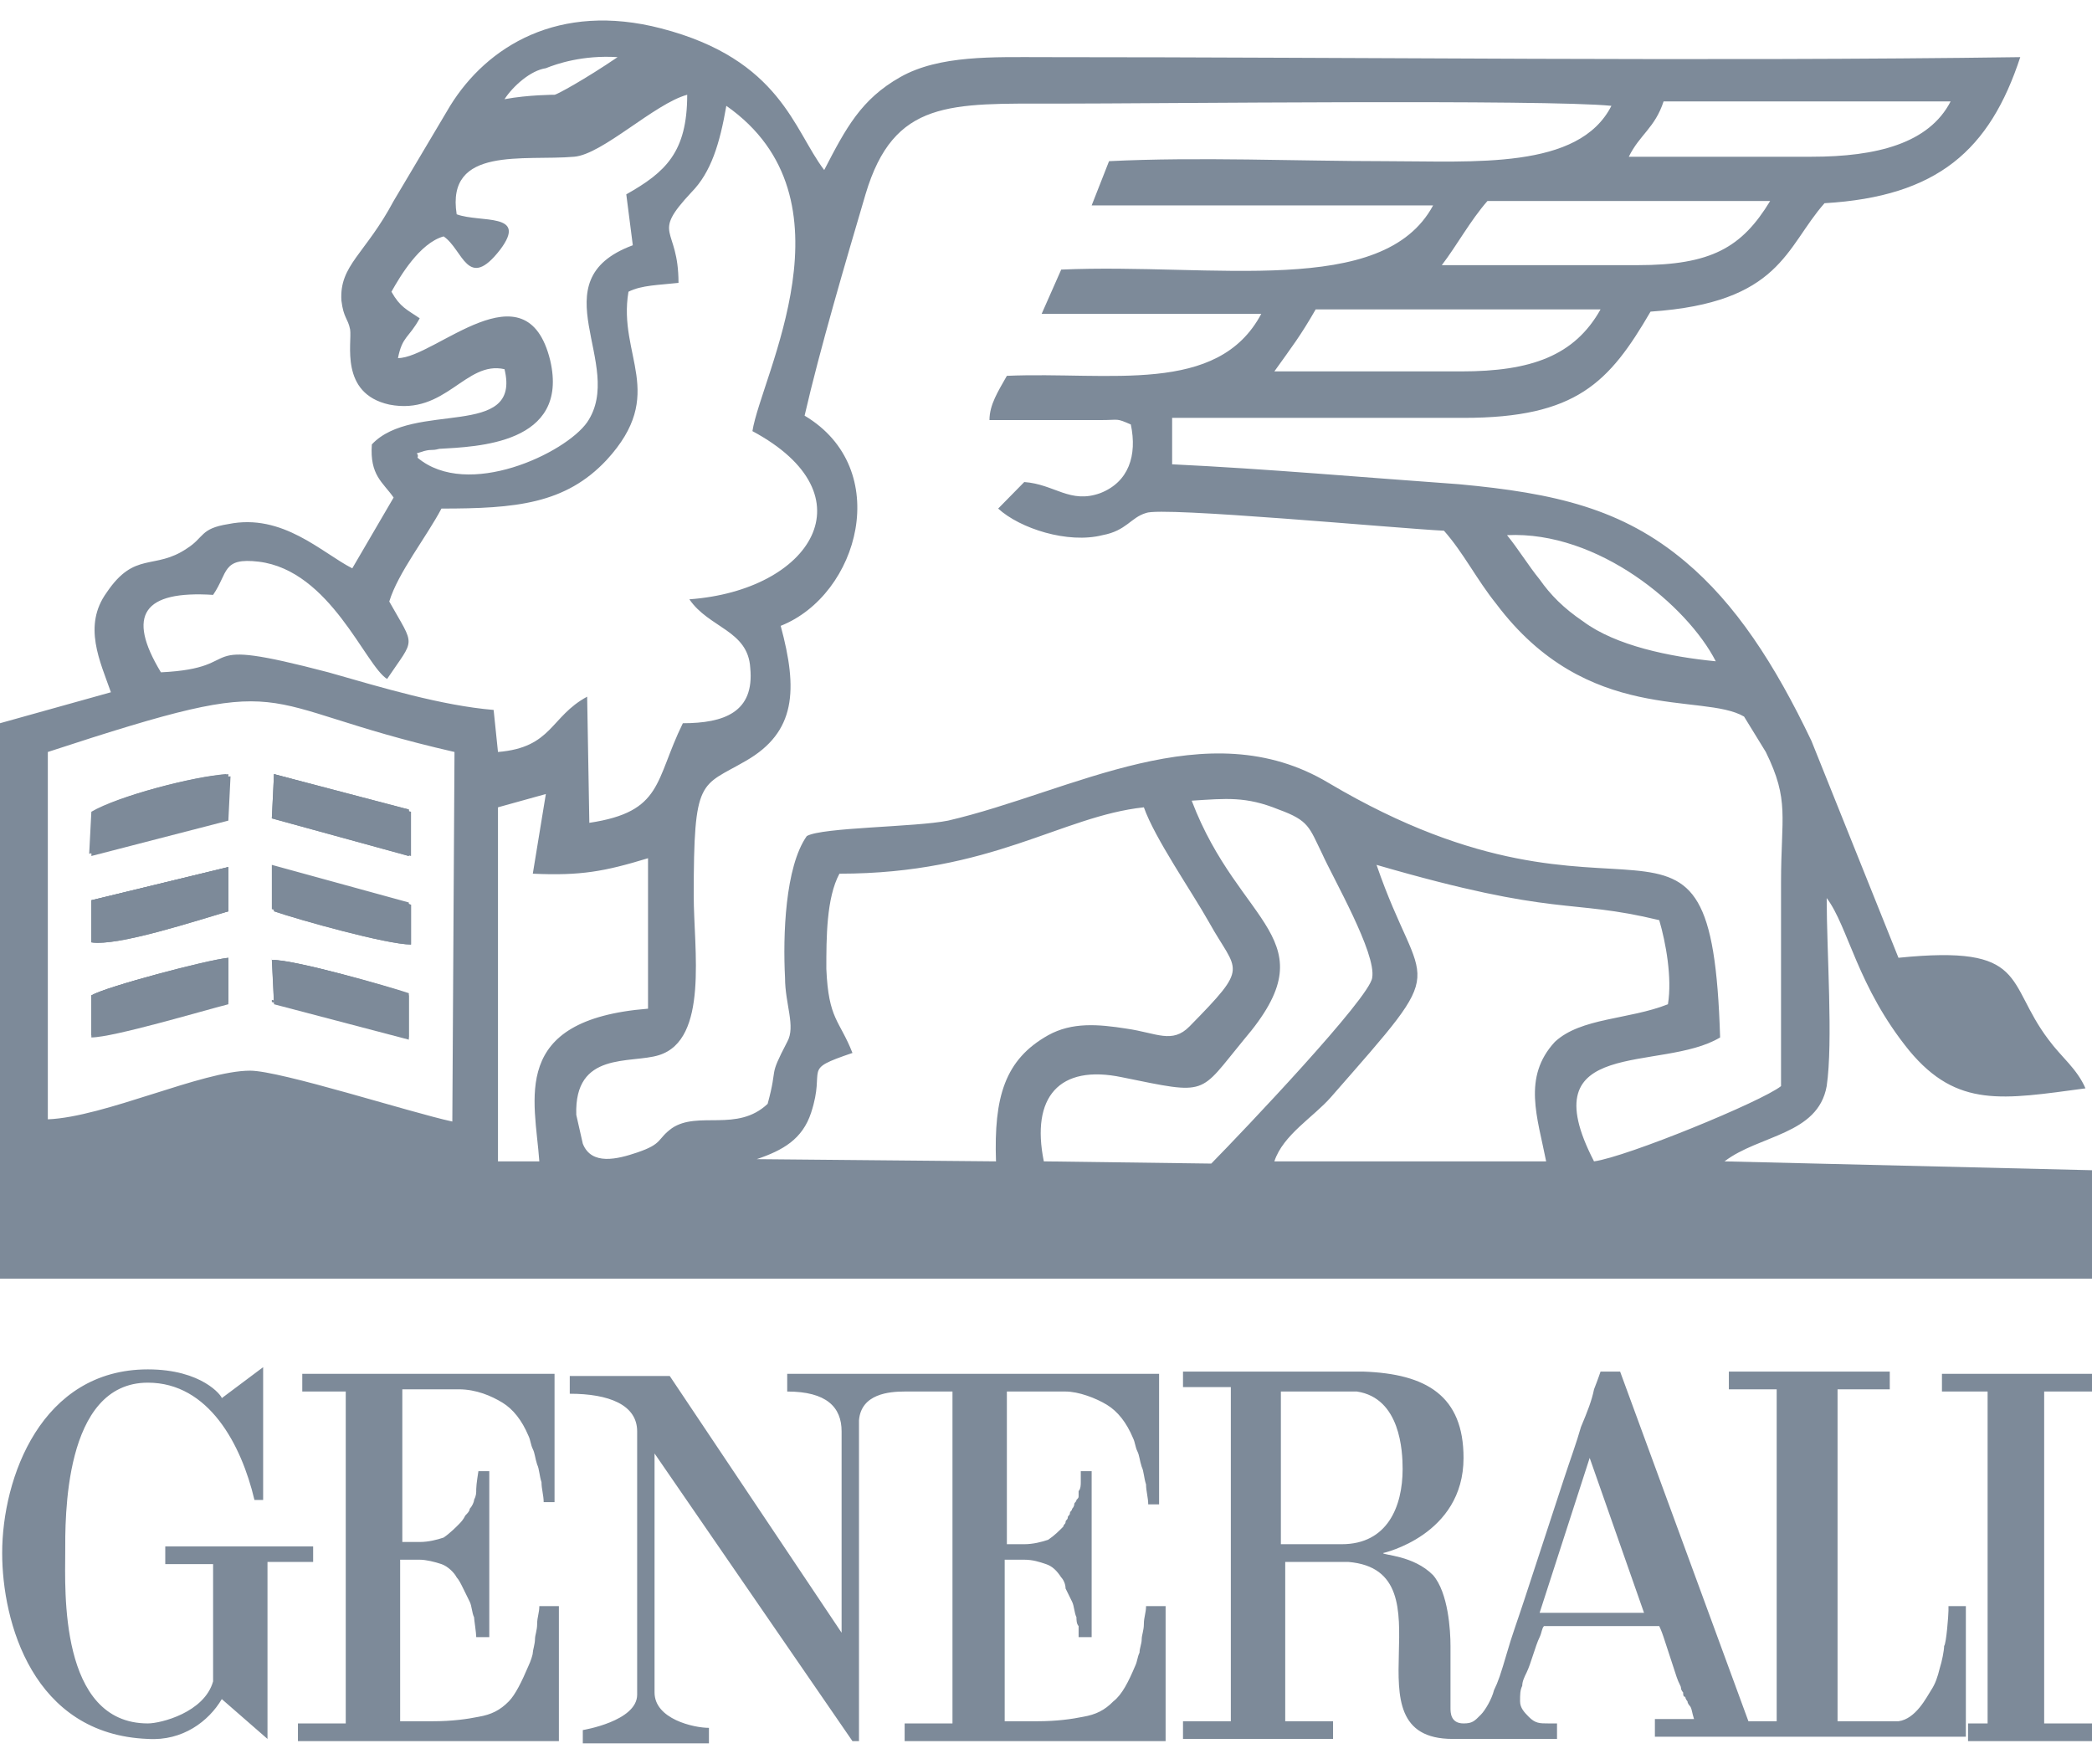 <svg width="51" height="43" viewBox="0 0 51 43" fill="none" xmlns="http://www.w3.org/2000/svg">
<path fill-rule="evenodd" clip-rule="evenodd" d="M2.227 19.789L2.174 20.814L5.514 19.951V18.872C4.718 18.926 2.863 19.411 2.227 19.789ZM2.227 21.947V22.972C2.863 23.026 4.824 22.378 5.567 22.216V21.137L2.227 21.947ZM2.227 24.266V25.237C2.704 25.291 4.877 24.644 5.567 24.428V23.349C5.036 23.403 2.598 24.051 2.227 24.266ZM6.68 18.872V19.951L10.02 20.868V19.789L6.68 18.872ZM6.627 23.403V24.428L9.914 25.291V24.212C9.49 24.051 7.21 23.403 6.627 23.403ZM9.967 22.001L6.627 21.084V22.163C7.263 22.378 9.384 22.972 9.967 22.972V22.001ZM9.967 22.001L6.627 21.084V22.163C7.263 22.378 9.384 22.972 9.967 22.972V22.001ZM6.68 24.428L9.967 25.291V24.212C9.49 23.997 7.21 23.349 6.627 23.349L6.68 24.428ZM9.967 19.735L6.68 18.818V19.897L10.02 20.814L9.967 19.735ZM2.227 25.237C2.704 25.291 4.877 24.644 5.567 24.428V23.349C4.983 23.403 2.598 24.051 2.227 24.212V25.237ZM2.227 22.972C2.863 23.026 4.824 22.378 5.567 22.216V21.137L2.227 21.947V22.972ZM5.567 18.872C4.718 18.926 2.863 19.411 2.227 19.789L2.174 20.814L5.514 19.951L5.567 18.872ZM42.041 28.312C42.889 27.665 44.32 27.665 44.532 26.478C44.691 25.399 44.532 23.188 44.532 21.893C45.062 22.594 45.274 24.051 46.547 25.615C47.713 27.018 48.826 26.802 50.841 26.532C50.629 26.047 50.258 25.777 49.94 25.345C48.879 23.943 49.463 23.026 46.282 23.349L44.161 18.063C43.26 16.174 42.306 14.718 41.086 13.693C39.549 12.398 37.905 12.021 35.573 11.805C33.293 11.643 30.855 11.427 28.575 11.319V10.187C30.96 10.187 33.346 10.187 35.679 10.187C38.436 10.187 39.231 9.323 40.238 7.597C43.419 7.381 43.525 6.033 44.479 4.954C47.236 4.792 48.508 3.659 49.251 1.393C41.563 1.501 33.24 1.393 25.447 1.393C24.228 1.393 22.902 1.339 21.948 1.879C20.994 2.418 20.623 3.12 20.093 4.145C19.35 3.174 19.032 1.447 16.116 0.692C13.625 0.045 11.875 1.124 10.974 2.58L9.596 4.9C8.906 6.195 8.27 6.464 8.323 7.327C8.376 7.759 8.482 7.759 8.535 8.029C8.588 8.352 8.27 9.593 9.49 9.863C10.868 10.133 11.345 8.784 12.299 9C12.723 10.726 10.073 9.755 9.065 10.834C9.012 11.589 9.331 11.751 9.596 12.129L8.588 13.855C7.846 13.477 6.892 12.506 5.567 12.776C4.877 12.884 4.983 13.1 4.559 13.369C3.764 13.909 3.287 13.423 2.598 14.448C2.015 15.257 2.439 16.121 2.704 16.876L0 17.631V31.171H51V28.528L42.041 28.312ZM41.828 16.121C40.715 16.013 39.39 15.743 38.595 15.149C38.117 14.826 37.799 14.502 37.534 14.125C37.269 13.801 37.004 13.369 36.739 13.046C38.966 12.938 41.139 14.772 41.828 16.121ZM35.626 9.054H31.067C31.491 8.46 31.703 8.191 32.074 7.543H39.019C38.383 8.676 37.322 9.054 35.626 9.054ZM39.92 6.464C38.33 6.464 36.739 6.464 35.149 6.464C35.52 5.979 35.838 5.385 36.262 4.9H43.154C42.465 6.033 41.722 6.464 39.92 6.464ZM40.556 2.472H47.554C47.024 3.497 45.752 3.821 44.161 3.821H39.708C39.973 3.281 40.344 3.12 40.556 2.472ZM13.307 1.663C13.572 1.555 14.208 1.339 15.056 1.393C14.261 1.933 13.572 2.31 13.519 2.31C13.519 2.31 12.883 2.31 12.299 2.418C12.511 2.095 12.936 1.717 13.307 1.663ZM10.338 10.996C10.55 10.942 10.497 10.996 10.709 10.942C11.61 10.888 13.89 10.834 13.413 8.784C12.829 6.41 10.603 8.73 9.702 8.73C9.808 8.191 9.967 8.245 10.232 7.759C9.914 7.543 9.755 7.489 9.543 7.112C9.755 6.734 10.232 5.925 10.815 5.763C11.292 6.087 11.398 7.112 12.193 6.087C12.883 5.17 11.716 5.439 11.133 5.224C10.868 3.551 12.777 3.929 13.996 3.821C14.685 3.767 15.957 2.526 16.753 2.31C16.753 3.713 16.223 4.199 15.268 4.738L15.427 5.979C13.095 6.842 15.268 8.892 14.314 10.294C13.784 11.05 11.398 12.182 10.179 11.158C10.232 10.996 10.02 11.104 10.338 10.996ZM11.027 27.341C10.02 27.125 6.839 26.101 6.097 26.101C4.93 26.101 2.545 27.233 1.166 27.287V18.332C7.422 16.282 5.885 17.145 11.08 18.332L11.027 27.341ZM8.005 16.39C4.506 15.473 6.15 16.282 3.923 16.39C3.075 14.988 3.499 14.394 5.195 14.502C5.567 13.963 5.407 13.585 6.309 13.693C8.058 13.909 8.906 16.229 9.437 16.552C10.126 15.527 10.126 15.797 9.49 14.664C9.702 13.963 10.391 13.1 10.762 12.398C12.564 12.398 13.784 12.29 14.791 11.211C16.276 9.593 15.056 8.676 15.321 7.112C15.639 6.95 16.063 6.95 16.541 6.896C16.541 5.493 15.851 5.763 16.859 4.684C17.336 4.199 17.548 3.497 17.707 2.58C20.941 4.846 18.555 9.162 18.343 10.51C21.259 12.075 19.774 14.394 16.806 14.61C17.283 15.311 18.237 15.365 18.29 16.282C18.396 17.361 17.654 17.631 16.647 17.631C15.957 19.034 16.169 19.789 14.367 20.059L14.314 16.984C13.413 17.469 13.466 18.224 12.14 18.332L12.034 17.307C10.762 17.2 9.331 16.768 8.005 16.39ZM13.148 28.312H12.14V19.681L13.307 19.357L12.989 21.299C14.155 21.353 14.738 21.245 15.798 20.922V24.59C12.405 24.86 13.042 26.802 13.148 28.312ZM24.281 28.312L18.449 28.258C19.085 28.043 19.562 27.773 19.774 27.125C20.145 25.993 19.509 26.101 20.782 25.669C20.464 24.86 20.198 24.86 20.145 23.619C20.145 22.864 20.145 21.893 20.464 21.299C24.175 21.299 25.871 19.897 27.886 19.681C28.151 20.436 29.052 21.731 29.476 22.486C30.165 23.727 30.483 23.511 28.999 25.022C28.575 25.453 28.204 25.183 27.462 25.076C26.772 24.968 26.136 24.914 25.553 25.237C24.493 25.831 24.228 26.748 24.281 28.312ZM25.447 28.312C25.129 26.748 25.818 25.939 27.355 26.262C29.476 26.694 29.211 26.694 30.324 25.345C32.445 22.864 30.218 22.594 29.052 19.519C29.9 19.465 30.377 19.411 31.173 19.735C31.915 20.005 31.915 20.166 32.233 20.814C32.498 21.407 33.558 23.241 33.452 23.835C33.399 24.32 30.324 27.557 29.529 28.366L25.447 28.312ZM37.693 28.312H31.067C31.279 27.665 32.021 27.233 32.445 26.748C35.467 23.295 34.672 24.32 33.558 21.084C38.011 22.378 38.224 21.893 40.45 22.432C40.609 22.972 40.768 23.835 40.662 24.482C39.708 24.86 38.542 24.806 37.905 25.399C37.11 26.262 37.481 27.233 37.693 28.312ZM41.934 25.291C41.722 18.332 39.761 23.457 32.392 19.088C29.423 17.307 26.136 19.303 23.114 20.005C22.319 20.166 20.04 20.166 19.668 20.382C19.138 21.137 19.085 22.81 19.138 23.835C19.138 24.482 19.403 25.022 19.191 25.399C18.714 26.316 18.979 25.939 18.714 26.91C17.972 27.611 17.018 27.072 16.381 27.503C16.01 27.773 16.169 27.881 15.533 28.096C15.056 28.258 14.42 28.42 14.208 27.881L14.049 27.179C13.996 25.615 15.374 25.939 16.063 25.723C17.283 25.345 16.912 23.134 16.912 21.839C16.912 18.926 17.071 19.195 18.184 18.548C19.403 17.847 19.456 16.822 19.032 15.257C20.941 14.502 21.789 11.427 19.615 10.133C19.986 8.514 20.623 6.356 21.1 4.738C21.789 2.418 23.167 2.526 25.765 2.526C28.151 2.526 37.693 2.418 39.284 2.58C38.489 4.145 35.944 3.929 33.77 3.929C31.65 3.929 29.211 3.821 27.037 3.929L26.613 5.008H34.937C33.717 7.273 29.582 6.41 25.871 6.572L25.394 7.651H30.748C29.688 9.647 27.037 9.054 24.546 9.162C24.334 9.539 24.122 9.863 24.122 10.241H26.825C27.302 10.241 27.197 10.187 27.568 10.348C27.727 11.104 27.515 11.751 26.825 12.021C26.083 12.29 25.712 11.805 24.97 11.751L24.334 12.398C24.864 12.884 26.03 13.261 26.878 13.046C27.462 12.938 27.568 12.614 27.939 12.506C28.31 12.344 34.088 12.884 35.202 12.938C35.679 13.477 35.997 14.125 36.474 14.718C38.701 17.685 41.51 16.876 42.518 17.469L43.048 18.332C43.631 19.519 43.419 19.897 43.419 21.515C43.419 23.188 43.419 24.806 43.419 26.478C42.942 26.856 39.655 28.204 38.86 28.312C37.269 25.237 40.503 26.154 41.934 25.291ZM9.967 22.001L6.627 21.084V22.163C7.263 22.378 9.384 22.972 9.967 22.972V22.001ZM9.967 25.291V24.212C9.49 23.997 7.21 23.349 6.627 23.349V24.374L9.967 25.291ZM9.967 19.735L6.68 18.818V19.897L10.02 20.814L9.967 19.735ZM2.227 25.237C2.704 25.291 4.877 24.644 5.567 24.428V23.349C4.983 23.403 2.598 24.051 2.227 24.212V25.237ZM2.227 22.972C2.863 23.026 4.824 22.378 5.567 22.216V21.137L2.227 21.947V22.972ZM5.567 18.872C4.718 18.926 2.863 19.411 2.227 19.789L2.174 20.814L5.514 19.951L5.567 18.872Z" fill="#7D8A99"/>
<path fill-rule="evenodd" clip-rule="evenodd" d="M5.567 20.005L2.227 20.868L2.28 19.843C2.916 19.465 4.771 18.98 5.62 18.926L5.567 20.005Z" fill="#7D8A99"/>
<path fill-rule="evenodd" clip-rule="evenodd" d="M2.227 21.947L5.567 21.137V22.216C4.824 22.432 2.863 23.08 2.227 22.972V21.947Z" fill="#7D8A99"/>
<path fill-rule="evenodd" clip-rule="evenodd" d="M2.227 24.266C2.598 24.051 5.036 23.403 5.567 23.403V24.482C4.93 24.644 2.757 25.291 2.227 25.291V24.266Z" fill="#7D8A99"/>
<path fill-rule="evenodd" clip-rule="evenodd" d="M9.967 20.868L6.627 19.951L6.68 18.872L9.967 19.735V20.868Z" fill="#7D8A99"/>
<path fill-rule="evenodd" clip-rule="evenodd" d="M6.627 23.403C7.21 23.403 9.49 24.051 9.967 24.266V25.345L6.68 24.482L6.627 23.403Z" fill="#7D8A99"/>
<path fill-rule="evenodd" clip-rule="evenodd" d="M10.02 23.026C9.437 23.026 7.316 22.432 6.68 22.216V21.137L10.02 22.055V23.026Z" fill="#7D8A99"/>
<path fill-rule="evenodd" clip-rule="evenodd" d="M5.567 18.872V19.951L2.227 20.814L2.28 19.789C2.863 19.411 4.718 18.926 5.567 18.872Z" fill="#7D8A99"/>
<path fill-rule="evenodd" clip-rule="evenodd" d="M5.567 23.349V24.428C4.93 24.59 2.757 25.237 2.227 25.237V24.266C2.598 24.051 5.036 23.403 5.567 23.349Z" fill="#7D8A99"/>
<path fill-rule="evenodd" clip-rule="evenodd" d="M9.967 24.212V25.291L6.68 24.428V23.403C7.21 23.403 9.49 24.051 9.967 24.212Z" fill="#7D8A99"/>
<path fill-rule="evenodd" clip-rule="evenodd" d="M10.02 23.026C9.437 23.026 7.316 22.432 6.68 22.216V21.137L10.02 22.055V23.026Z" fill="#7D8A99"/>
<path fill-rule="evenodd" clip-rule="evenodd" d="M5.567 21.137V22.216C4.824 22.432 2.863 23.08 2.227 22.972V21.947L5.567 21.137Z" fill="#7D8A99"/>
<path fill-rule="evenodd" clip-rule="evenodd" d="M9.967 19.735V20.868L6.627 19.951L6.68 18.872L9.967 19.735Z" fill="#7D8A99"/>
<path fill-rule="evenodd" clip-rule="evenodd" d="M27.939 39.155C27.939 39.317 27.886 39.425 27.886 39.587C27.886 39.749 27.833 39.857 27.833 39.965C27.833 40.072 27.78 40.18 27.78 40.288C27.727 40.396 27.727 40.504 27.674 40.612C27.515 40.989 27.355 41.313 27.143 41.475C26.931 41.691 26.719 41.799 26.401 41.853C26.136 41.907 25.765 41.961 25.288 41.961H24.493V38.023H24.97C25.182 38.023 25.341 38.077 25.5 38.13C25.659 38.184 25.765 38.292 25.871 38.454C25.924 38.508 25.977 38.616 25.977 38.724C26.03 38.832 26.083 38.94 26.136 39.047C26.189 39.155 26.189 39.317 26.242 39.425C26.242 39.479 26.242 39.587 26.295 39.641C26.295 39.695 26.295 39.803 26.295 39.911H26.613V35.865H26.348C26.348 35.919 26.348 36.026 26.348 36.134C26.348 36.188 26.348 36.296 26.295 36.35C26.295 36.404 26.295 36.404 26.295 36.458C26.295 36.512 26.295 36.512 26.242 36.566C26.242 36.62 26.189 36.62 26.189 36.674C26.189 36.674 26.189 36.728 26.136 36.782C26.136 36.836 26.083 36.836 26.083 36.89C26.083 36.944 26.03 36.944 26.03 36.998C26.03 37.051 25.977 37.051 25.977 37.105C25.977 37.159 25.924 37.159 25.924 37.213C25.818 37.321 25.712 37.429 25.553 37.537C25.394 37.591 25.182 37.645 24.97 37.645H24.546V33.923H25.977C26.295 33.923 26.719 34.084 26.984 34.246C27.25 34.408 27.462 34.678 27.621 35.056C27.674 35.163 27.674 35.271 27.727 35.379C27.78 35.487 27.78 35.595 27.833 35.757C27.886 35.865 27.886 36.026 27.939 36.188C27.939 36.35 27.992 36.512 27.992 36.674H28.257V33.491H19.191V33.923C20.145 33.923 20.517 34.3 20.517 34.894V39.803L16.328 33.545H13.89V33.977C14.844 33.977 15.533 34.246 15.533 34.894C15.533 35.271 15.533 41.313 15.533 41.313C15.533 41.961 14.208 42.176 14.208 42.176V42.5H17.283V42.122C16.912 42.122 15.957 41.907 15.957 41.259V35.433L20.782 42.446H20.941V34.624C20.994 33.977 21.683 33.923 22.054 33.923H23.22V42.014H22.054V42.446H28.416V39.155H27.939ZM47.501 39.263C47.501 39.371 47.448 40.072 47.395 40.126C47.395 40.234 47.342 40.504 47.289 40.666C47.236 40.882 47.183 41.044 47.077 41.205C46.971 41.367 46.706 41.907 46.282 41.961C46.229 41.961 45.539 41.961 45.539 41.961H44.797V33.869H46.07V33.437H42.147V33.869H43.313V41.961H42.624L39.496 33.437H39.019C39.019 33.437 38.966 33.599 38.86 33.869C38.807 34.138 38.701 34.408 38.542 34.786C38.436 35.163 38.276 35.595 38.117 36.081C37.958 36.566 37.799 37.051 37.64 37.537C37.481 38.023 37.322 38.508 37.163 38.993C37.004 39.479 36.845 39.911 36.739 40.288C36.58 40.828 36.527 40.989 36.421 41.205C36.368 41.421 36.209 41.691 36.103 41.799C35.944 41.961 35.891 42.014 35.679 42.014C35.361 42.014 35.361 41.745 35.361 41.637V40.126C35.361 39.749 35.308 38.832 34.937 38.4C34.459 37.915 33.717 37.915 33.717 37.861C33.717 37.861 35.679 37.429 35.679 35.541C35.679 34.031 34.778 33.491 33.24 33.437H28.84V33.815H30.006V41.961H28.84V42.392H32.498V41.961H31.332V38.077H32.869C35.467 38.292 32.71 42.392 35.414 42.392H37.958V42.014C37.958 42.014 37.852 42.014 37.746 42.014C37.534 42.014 37.428 42.014 37.269 41.853C37.163 41.745 37.057 41.637 37.057 41.475C37.057 41.313 37.057 41.205 37.11 41.097C37.11 40.989 37.163 40.882 37.216 40.774C37.269 40.666 37.322 40.504 37.375 40.342C37.428 40.18 37.481 40.019 37.534 39.911C37.587 39.803 37.587 39.695 37.64 39.641H40.45C40.45 39.641 40.503 39.749 40.556 39.911C40.609 40.072 40.662 40.234 40.715 40.396C40.768 40.558 40.821 40.72 40.874 40.882C40.927 41.044 40.98 41.097 40.98 41.151C40.98 41.205 41.033 41.259 41.033 41.259C41.033 41.313 41.033 41.367 41.086 41.367C41.086 41.421 41.139 41.475 41.139 41.475C41.139 41.529 41.192 41.583 41.192 41.583C41.245 41.637 41.245 41.745 41.298 41.907H40.344V42.338H47.925V39.155H47.501V39.263ZM32.71 37.645H31.226V33.923H33.081C34.141 34.084 34.194 35.379 34.194 35.811C34.194 36.728 33.823 37.645 32.71 37.645ZM37.534 39.317L38.754 35.541L40.079 39.317H37.534ZM4.029 38.13H5.195V40.989C4.983 41.745 3.923 42.014 3.605 42.014C1.431 42.014 1.59 38.724 1.59 37.861C1.59 37.051 1.537 33.707 3.605 33.707C5.089 33.707 5.885 35.217 6.203 36.566H6.415C6.415 36.026 6.415 33.329 6.415 33.329L5.407 34.084C5.407 34.031 4.93 33.383 3.605 33.383C1.007 33.383 0.053 36.026 0.053 37.861C0.053 39.533 0.795 42.284 3.605 42.392C4.453 42.446 5.089 41.961 5.407 41.421L6.521 42.392V38.077H7.634V37.699H4.029V38.13ZM49.834 42.014V33.923H51V33.491H47.342V33.923H48.455V42.014H47.978V42.446H51V42.014H49.834ZM13.148 39.155C13.148 39.317 13.095 39.425 13.095 39.587C13.095 39.749 13.042 39.857 13.042 39.965C13.042 40.072 12.989 40.234 12.989 40.288C12.989 40.342 12.935 40.504 12.883 40.612C12.723 40.989 12.564 41.313 12.405 41.475C12.193 41.691 11.981 41.799 11.663 41.853C11.398 41.907 11.027 41.961 10.55 41.961H9.755V38.023H10.232C10.391 38.023 10.603 38.077 10.762 38.13C10.921 38.184 11.08 38.346 11.133 38.454C11.186 38.508 11.239 38.616 11.292 38.724C11.345 38.832 11.398 38.94 11.451 39.047C11.504 39.155 11.504 39.317 11.557 39.425C11.557 39.479 11.61 39.803 11.61 39.911H11.928V35.865H11.663C11.663 35.865 11.61 36.188 11.61 36.296C11.61 36.404 11.61 36.458 11.557 36.566C11.557 36.62 11.504 36.728 11.451 36.782C11.451 36.836 11.398 36.89 11.345 36.944C11.292 37.051 11.239 37.105 11.186 37.159C11.133 37.213 10.974 37.375 10.815 37.483C10.656 37.537 10.444 37.591 10.232 37.591H9.808V33.869C9.967 33.869 11.027 33.869 11.186 33.869C11.61 33.869 11.981 34.031 12.246 34.192C12.511 34.354 12.723 34.624 12.883 35.002C12.935 35.109 12.936 35.217 12.989 35.325C13.042 35.433 13.042 35.541 13.095 35.703C13.148 35.811 13.148 35.973 13.201 36.134C13.201 36.296 13.254 36.458 13.254 36.62H13.519V33.491H7.369V33.923H8.429V42.014H7.263V42.446H13.625V39.155H13.148Z" fill="#7D8A99"/>
</svg>
